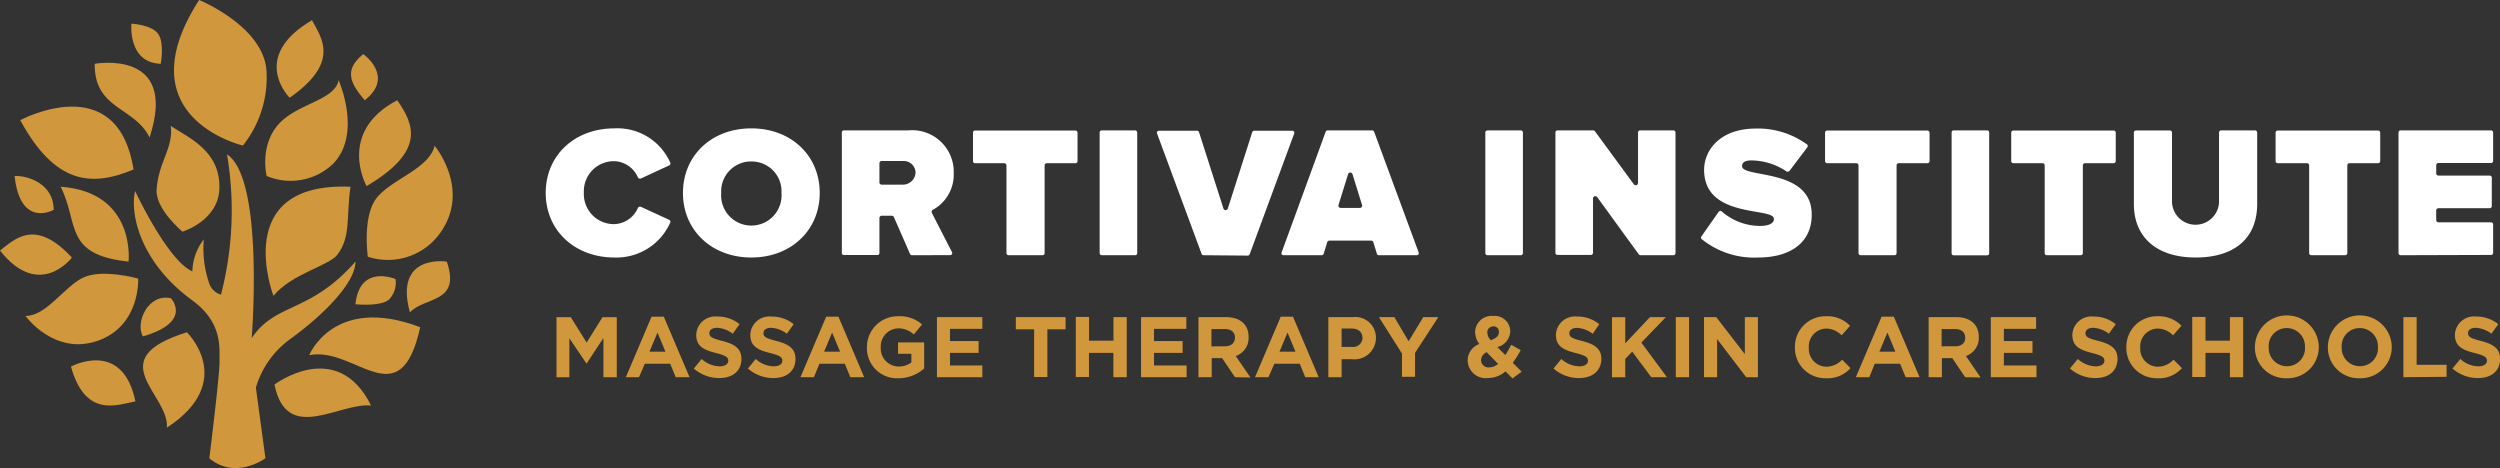 <svg xmlns="http://www.w3.org/2000/svg" viewBox="0 0 262.13 49.08"><rect x="0" y="0" width="262.13" height="49.08" fill="#333333" stroke="none"/><defs><style>.cls-1{fill:#d0973c;}.cls-2{fill:#fff;}</style></defs><title>logo-cortiva-massage-h</title><g id="Layer_2" data-name="Layer 2"><g id="Layer_1-2" data-name="Layer 1"><path class="cls-1" d="M63.27,39.55V35.44L61.5,38.13h0L59.7,35.47v4.09H58.35v-6.3h1.5l1.66,2.66,1.66-2.66h1.5v6.3Z"/><path class="cls-1" d="M70.85,39.55l-.58-1.41H67.61L67,39.55H65.62l2.7-6.35H69.6l2.7,6.35Zm-1.91-4.68-.84,2h1.67Z"/><path class="cls-1" d="M75.42,39.64a4,4,0,0,1-2.67-1l.82-1a2.89,2.89,0,0,0,1.88.77c.57,0,.91-.23.91-.59v0c0-.35-.22-.53-1.27-.8-1.27-.32-2.09-.68-2.09-1.93v0a2,2,0,0,1,2.21-1.9,3.64,3.64,0,0,1,2.34.8l-.72,1a3,3,0,0,0-1.64-.62c-.53,0-.81.24-.81.55v0c0,.41.27.55,1.36.83,1.28.33,2,.79,2,1.89v0C77.73,38.94,76.78,39.64,75.42,39.64Z"/><path class="cls-1" d="M81.09,39.64a4,4,0,0,1-2.67-1l.82-1a2.89,2.89,0,0,0,1.88.77c.57,0,.91-.23.91-.59v0c0-.35-.22-.53-1.27-.8-1.27-.32-2.09-.68-2.09-1.93v0a2,2,0,0,1,2.21-1.9,3.64,3.64,0,0,1,2.34.8l-.72,1a3,3,0,0,0-1.64-.62c-.53,0-.81.24-.81.55v0c0,.41.27.55,1.36.83,1.28.33,2,.79,2,1.89v0C83.4,38.94,82.45,39.64,81.09,39.64Z"/><path class="cls-1" d="M89.16,39.55l-.58-1.41H85.92l-.58,1.41H83.93l2.7-6.35h1.28l2.7,6.35Zm-1.91-4.68-.84,2h1.67Z"/><path class="cls-1" d="M94.21,39.66a3.15,3.15,0,0,1-3.31-3.24v0a3.23,3.23,0,0,1,3.3-3.26,3.46,3.46,0,0,1,2.48.86l-.87,1.05a2.32,2.32,0,0,0-1.65-.64,1.89,1.89,0,0,0-1.81,2v0a1.89,1.89,0,0,0,1.91,2A2.22,2.22,0,0,0,95.56,38v-.9h-1.4v-1.2H96.9v2.74A4.09,4.09,0,0,1,94.21,39.66Z"/><path class="cls-1" d="M98.24,39.55v-6.3H103v1.23H99.61v1.28h3V37h-3v1.32H103v1.23Z"/><path class="cls-1" d="M109.82,34.53v5h-1.39v-5h-1.92V33.25h5.22v1.28Z"/><path class="cls-1" d="M116.74,39.55V37h-2.56v2.53H112.8v-6.3h1.39v2.49h2.56V33.25h1.39v6.3Z"/><path class="cls-1" d="M119.64,39.55v-6.3h4.75v1.23H121v1.28h3V37h-3v1.32h3.42v1.23Z"/><path class="cls-1" d="M129.49,39.55l-1.35-2h-1.09v2h-1.39v-6.3h2.88c1.49,0,2.38.78,2.38,2.08v0a2,2,0,0,1-1.35,2l1.54,2.25Zm0-4.15c0-.59-.41-.9-1.09-.9h-1.38v1.81h1.4c.68,0,1.06-.36,1.06-.89Z"/><path class="cls-1" d="M136.86,39.55l-.58-1.41h-2.66L133,39.55h-1.41l2.7-6.35h1.28l2.7,6.35ZM135,34.87l-.84,2h1.67Z"/><path class="cls-1" d="M141.72,37.66h-1.05v1.89h-1.39v-6.3h2.58a2.16,2.16,0,0,1,2.41,2.18v0A2.25,2.25,0,0,1,141.72,37.66Zm1.14-2.21c0-.62-.43-1-1.12-1h-1.07v1.93h1.1a1,1,0,0,0,1.1-1Z"/><path class="cls-1" d="M148.37,37v2.51H147V37.07l-2.42-3.82h1.62l1.5,2.53,1.53-2.53h1.58Z"/><path class="cls-1" d="M158.59,39.68l-.73-.74a2.84,2.84,0,0,1-1.85.7,1.89,1.89,0,0,1-2.12-1.83,1.83,1.83,0,0,1,1.22-1.74,2.13,2.13,0,0,1-.44-1.27,1.73,1.73,0,0,1,1.91-1.67,1.62,1.62,0,0,1,1.77,1.59A1.75,1.75,0,0,1,157,36.39l.84.84c.21-.32.41-.69.61-1.08l1,.56a11.71,11.71,0,0,1-.83,1.33l.93.93Zm-2.71-2.75a.94.94,0,0,0-.59.84.78.78,0,0,0,.88.75,1.49,1.49,0,0,0,.91-.36Zm.68-2.7a.6.6,0,0,0-.61.65,1.13,1.13,0,0,0,.37.79c.55-.21.84-.44.84-.85A.55.55,0,0,0,156.56,34.22Z"/><path class="cls-1" d="M165.56,39.64a4,4,0,0,1-2.67-1l.82-1a2.89,2.89,0,0,0,1.88.77c.57,0,.91-.23.91-.59v0c0-.35-.22-.53-1.27-.8-1.27-.32-2.09-.68-2.09-1.93v0a2,2,0,0,1,2.21-1.9,3.64,3.64,0,0,1,2.34.8L167,35a3,3,0,0,0-1.64-.62c-.53,0-.81.24-.81.55v0c0,.41.27.55,1.36.83,1.28.33,2,.79,2,1.89v0C167.87,38.94,166.91,39.64,165.56,39.64Z"/><path class="cls-1" d="M173.14,39.55l-2-2.68-.73.76v1.93h-1.39v-6.3h1.39V36L173,33.25h1.67l-2.57,2.67,2.68,3.63Z"/><path class="cls-1" d="M175.71,39.55v-6.3h1.39v6.3Z"/><path class="cls-1" d="M183.09,39.55l-3.05-4v4h-1.37v-6.3h1.28l3,3.88V33.25h1.37v6.3Z"/><path class="cls-1" d="M191.43,39.66a3.18,3.18,0,0,1-3.23-3.24v0a3.2,3.2,0,0,1,3.29-3.26,3.25,3.25,0,0,1,2.49,1l-.88,1a2.32,2.32,0,0,0-1.61-.71,1.87,1.87,0,0,0-1.83,2v0a1.87,1.87,0,0,0,1.83,2,2.27,2.27,0,0,0,1.66-.74l.88.89A3.22,3.22,0,0,1,191.43,39.66Z"/><path class="cls-1" d="M199.81,39.55l-.58-1.41h-2.66L196,39.55h-1.41l2.7-6.35h1.28l2.7,6.35Zm-1.91-4.68-.84,2h1.67Z"/><path class="cls-1" d="M206.05,39.55l-1.35-2h-1.09v2h-1.39v-6.3h2.88c1.49,0,2.38.78,2.38,2.08v0a2,2,0,0,1-1.35,2l1.54,2.25Zm0-4.15c0-.59-.41-.9-1.09-.9h-1.38v1.81H205c.68,0,1.06-.36,1.06-.89Z"/><path class="cls-1" d="M208.74,39.55v-6.3h4.75v1.23h-3.38v1.28h3V37h-3v1.32h3.42v1.23Z"/><path class="cls-1" d="M219.71,39.64a4,4,0,0,1-2.67-1l.82-1a2.89,2.89,0,0,0,1.88.77c.57,0,.91-.23.91-.59v0c0-.35-.22-.53-1.27-.8-1.27-.32-2.09-.68-2.09-1.93v0a2,2,0,0,1,2.21-1.9,3.64,3.64,0,0,1,2.34.8l-.72,1a3,3,0,0,0-1.64-.62c-.53,0-.81.24-.81.55v0c0,.41.27.55,1.36.83,1.28.33,2,.79,2,1.89v0C222,38.94,221.07,39.64,219.71,39.64Z"/><path class="cls-1" d="M226.18,39.66a3.18,3.18,0,0,1-3.23-3.24v0a3.2,3.2,0,0,1,3.29-3.26,3.25,3.25,0,0,1,2.49,1l-.88,1a2.32,2.32,0,0,0-1.61-.71,1.87,1.87,0,0,0-1.83,2v0a1.87,1.87,0,0,0,1.83,2,2.27,2.27,0,0,0,1.66-.74l.88.89A3.22,3.22,0,0,1,226.18,39.66Z"/><path class="cls-1" d="M233.81,39.55V37h-2.56v2.53h-1.39v-6.3h1.39v2.49h2.56V33.25h1.39v6.3Z"/><path class="cls-1" d="M239.77,39.66a3.23,3.23,0,0,1-3.34-3.24v0a3.35,3.35,0,0,1,6.7,0v0A3.26,3.26,0,0,1,239.77,39.66Zm1.91-3.26a1.91,1.91,0,0,0-1.91-2,1.88,1.88,0,0,0-1.89,2v0a1.91,1.91,0,0,0,1.91,2,1.88,1.88,0,0,0,1.89-2Z"/><path class="cls-1" d="M247.42,39.66a3.23,3.23,0,0,1-3.34-3.24v0a3.35,3.35,0,0,1,6.7,0v0A3.26,3.26,0,0,1,247.42,39.66Zm1.91-3.26a1.91,1.91,0,0,0-1.91-2,1.88,1.88,0,0,0-1.89,2v0a1.91,1.91,0,0,0,1.91,2,1.88,1.88,0,0,0,1.89-2Z"/><path class="cls-1" d="M252,39.55v-6.3h1.39v5h3.14v1.26Z"/><path class="cls-1" d="M259.82,39.64a4,4,0,0,1-2.67-1l.82-1a2.89,2.89,0,0,0,1.88.77c.57,0,.91-.23.91-.59v0c0-.35-.22-.53-1.27-.8-1.27-.32-2.09-.68-2.09-1.93v0a2,2,0,0,1,2.21-1.9,3.64,3.64,0,0,1,2.34.8l-.72,1a3,3,0,0,0-1.64-.62c-.53,0-.81.24-.81.55v0c0,.41.27.55,1.36.83,1.28.33,2,.79,2,1.89v0C262.13,38.94,261.18,39.64,259.82,39.64Z"/><path class="cls-2" d="M64.43,27c-4.18,0-7.21-2.85-7.21-6.77s3-6.77,7.21-6.77a6.05,6.05,0,0,1,5.85,3.6.21.21,0,0,1,0,.16.22.22,0,0,1-.11.12l-3,1.39-.09,0a.22.22,0,0,1-.2-.14,2.8,2.8,0,0,0-2.46-1.69,3.15,3.15,0,0,0-3.2,3.3,3.15,3.15,0,0,0,3.2,3.3,2.8,2.8,0,0,0,2.46-1.69.22.22,0,0,1,.2-.14l.09,0,3,1.38a.22.22,0,0,1,.11.12.21.21,0,0,1,0,.16A6.17,6.17,0,0,1,64.43,27Z"/><path class="cls-2" d="M78.78,27c-4.15,0-7.17-2.85-7.17-6.77s3-6.77,7.17-6.77,7.17,2.85,7.17,6.77S82.93,27,78.78,27Zm0-10.07a3.13,3.13,0,0,0-3.16,3.3,3.17,3.17,0,1,0,6.32,0A3.13,3.13,0,0,0,78.78,16.93Z"/><path class="cls-2" d="M95.62,26.76a.21.21,0,0,1-.2-.13l-1.69-3.86a.24.24,0,0,0-.22-.15H92.45a.24.24,0,0,0-.24.24v3.67a.21.21,0,0,1-.21.21H88.48a.21.21,0,0,1-.21-.21V13.88a.21.21,0,0,1,.21-.21h6.77A4.36,4.36,0,0,1,100,18.16,4.2,4.2,0,0,1,97.81,22a.24.24,0,0,0-.1.33l2.11,4.11a.21.21,0,0,1-.19.31Zm-3.17-9.88a.24.24,0,0,0-.24.24v2a.24.24,0,0,0,.24.24h2.19A1.33,1.33,0,0,0,96,18.07a1.25,1.25,0,0,0-1.31-1.19Z"/><path class="cls-2" d="M105.74,26.76a.21.21,0,0,1-.21-.21v-9.2a.24.24,0,0,0-.24-.24h-3.06a.21.21,0,0,1-.21-.21v-3a.21.21,0,0,1,.21-.21h10.54a.21.21,0,0,1,.21.21v3a.21.21,0,0,1-.21.21h-3a.24.24,0,0,0-.24.24v9.2a.21.21,0,0,1-.21.21Z"/><rect class="cls-2" x="115.3" y="13.67" width="3.94" height="13.09" rx="0.21" ry="0.21"/><path class="cls-2" d="M126.19,26.76a.22.22,0,0,1-.2-.14L121.32,14a.21.21,0,0,1,.2-.29h4a.21.21,0,0,1,.2.15l2.56,8a.24.24,0,0,0,.46,0l2.56-8a.21.21,0,0,1,.2-.15h4a.21.21,0,0,1,.2.29l-4.67,12.66a.21.21,0,0,1-.2.14Z"/><path class="cls-2" d="M144.58,26.76a.21.21,0,0,1-.21-.15L144,25.4a.24.24,0,0,0-.23-.17h-4.38a.24.24,0,0,0-.23.17l-.37,1.21a.21.21,0,0,1-.21.15h-4a.21.21,0,0,1-.2-.29L139,13.81a.22.22,0,0,1,.2-.14h4.68a.22.22,0,0,1,.2.14l4.67,12.66a.21.21,0,0,1-.2.29Zm-3-8.67a.24.24,0,0,0-.23.17l-1,3.22a.24.24,0,0,0,.23.32h2a.24.24,0,0,0,.23-.32l-1-3.22A.24.24,0,0,0,141.58,18.09Z"/><rect class="cls-2" x="155.74" y="13.67" width="3.94" height="13.09" rx="0.21" ry="0.21"/><path class="cls-2" d="M172,26.76a.22.22,0,0,1-.17-.09l-4.36-6a.24.24,0,0,0-.19-.1.24.24,0,0,0-.25.24v5.71a.22.22,0,0,1-.21.21h-3.51a.22.22,0,0,1-.22-.21V13.88a.22.22,0,0,1,.22-.21h3.75a.22.22,0,0,1,.17.09l4.08,5.56a.24.24,0,0,0,.19.1.24.24,0,0,0,.25-.24V13.88a.22.22,0,0,1,.21-.21h3.51a.22.22,0,0,1,.21.21V26.55a.22.22,0,0,1-.21.21Z"/><path class="cls-2" d="M184.34,27a8.74,8.74,0,0,1-5.93-1.94.22.22,0,0,1,0-.29l1.8-2.57a.21.21,0,0,1,.17-.09.22.22,0,0,1,.15.06,6.13,6.13,0,0,0,4,1.52c.92,0,1.47-.27,1.47-.72s-.79-.57-1.88-.76c-2.17-.38-5.44-.95-5.44-4.4,0-2.09,1.7-4.33,5.43-4.33a8.74,8.74,0,0,1,5.38,1.68.22.22,0,0,1,0,.3l-1.85,2.45a.21.21,0,0,1-.17.08.22.22,0,0,1-.13,0,6.67,6.67,0,0,0-3.68-1.17c-.69,0-1,.19-1,.61s.81.58,1.92.79c2.14.41,5.38,1,5.38,4.26C190,25.3,187.88,27,184.34,27Z"/><path class="cls-2" d="M195.08,26.76a.22.22,0,0,1-.21-.21v-9.2a.24.24,0,0,0-.24-.24h-3.06a.22.22,0,0,1-.21-.21v-3a.22.22,0,0,1,.21-.21H202.1a.22.22,0,0,1,.22.21v3a.22.22,0,0,1-.22.21h-3a.24.24,0,0,0-.24.24v9.2a.22.22,0,0,1-.21.21Z"/><path class="cls-2" d="M204.84,13.67h3.52a.21.21,0,0,1,.21.21V26.55a.22.22,0,0,1-.22.22h-3.51a.21.21,0,0,1-.21-.21V13.88A.21.21,0,0,1,204.84,13.67Z"/><path class="cls-2" d="M214.6,26.76a.22.22,0,0,1-.21-.21v-9.2a.24.24,0,0,0-.24-.24h-3.06a.22.22,0,0,1-.21-.21v-3a.22.22,0,0,1,.21-.21h10.54a.22.22,0,0,1,.21.21v3a.22.22,0,0,1-.21.21h-3a.24.24,0,0,0-.24.24v9.2a.22.22,0,0,1-.21.21Z"/><path class="cls-2" d="M230.22,27c-4.06,0-6.48-2.1-6.48-5.61v-7.5a.22.22,0,0,1,.22-.21h3.57a.22.22,0,0,1,.21.21v7.36a2.47,2.47,0,0,0,4.93,0V13.88a.22.22,0,0,1,.21-.21h3.57a.22.22,0,0,1,.22.21v7.48C236.68,24.95,234.33,27,230.22,27Z"/><path class="cls-2" d="M242.34,26.76a.22.22,0,0,1-.22-.21v-9.2a.24.24,0,0,0-.24-.24h-3.06a.22.22,0,0,1-.22-.21v-3a.22.22,0,0,1,.22-.21h10.54a.22.22,0,0,1,.21.21v3a.22.22,0,0,1-.21.21h-3a.24.24,0,0,0-.24.24v9.2a.22.22,0,0,1-.21.21Z"/><path class="cls-2" d="M251.7,26.76a.22.22,0,0,1-.21-.21V13.88a.22.22,0,0,1,.21-.21h9.5a.22.22,0,0,1,.21.21v3a.22.22,0,0,1-.21.21h-5.52a.24.24,0,0,0-.24.24v.84a.24.24,0,0,0,.24.24h5.38a.22.22,0,0,1,.21.21v3a.22.22,0,0,1-.21.21h-5.38a.24.24,0,0,0-.24.24v1a.24.24,0,0,0,.24.24h5.52a.22.22,0,0,1,.21.21v3a.22.22,0,0,1-.21.21Z"/><path class="cls-1" d="M10.22,35.74c-4.53,1.57-7.55-2.61-7.55-2.61,2.19,0,4-3,6-4s5.82.08,5.82.08S14.75,34.18,10.22,35.74Z"/><path class="cls-1" d="M14,17.77c-4.5,1.9-8.27,1.46-11.88-5.17C2.13,12.6,12.32,7.09,14,17.77Z"/><path class="cls-1" d="M13.78,2.48s2.13.11,2.81,1.08.26,3.13.26,3.13C13.37,6.57,13.78,2.48,13.78,2.48Z"/><path class="cls-1" d="M9.93,6.69s8.84-1.63,5.75,7.73C14.13,11.19,9.87,11.51,9.93,6.69Z"/><path class="cls-1" d="M38.91,42.52c-3.33-.34-8.87,4.09-10.13-2.2C28.78,40.32,35.34,35.35,38.91,42.52Z"/><path class="cls-1" d="M14.2,42.09c-1.82.3-5.21,1.86-6.76-3.65C7.44,38.44,12.84,35.49,14.2,42.09Z"/><path class="cls-1" d="M32.71,2.12c1,1.85,3,4.41-2.34,8.13C30.37,10.25,26.09,6,32.71,2.12Z"/><path class="cls-1" d="M17.5,44.84c.26-3.52-7-7.17,2.09-10C19.58,34.8,24.91,40,17.5,44.84Z"/><path class="cls-1" d="M41.65,10.51c1.78,2.55,3,5.33-3.21,9C38.44,19.56,35.26,13.85,41.65,10.51Z"/><path class="cls-1" d="M0,26.27c1.56-1.2,3.69-3.43,7.54.74C7.54,27,4.14,31.51,0,26.27Z"/><path class="cls-1" d="M32.42,37.24S35,30.86,44.06,34.31C41.94,43.9,37.24,36.27,32.42,37.24Z"/><path class="cls-1" d="M41.47,29.26a2.52,2.52,0,0,1-.75,2.21c-1,.69-3.45.43-3.45.43C37.71,27.65,41.47,29.26,41.47,29.26Z"/><path class="cls-1" d="M34.93,17.17C38,14,35.5,8.4,35.5,8.4c-.34,2-3.92,2.41-5.94,4.27-2.47,2.28-1.6,5.78-1.6,5.78A6.44,6.44,0,0,0,34.93,17.17Z"/><path class="cls-1" d="M46.33,24.17c2.94-4.47-.76-8.89-.76-8.89-.56,2.38-4.37,3.45-6,5.38s-1,6.26-1,6.26A6.74,6.74,0,0,0,46.33,24.17Z"/><path class="cls-1" d="M23,19.86c-.16,3.31-3.87,4.43-3.87,4.43s-2.84-2.36-2.71-4.4c.18-2.89,1.78-4.36,1.49-6.68C19.76,14.44,23.18,15.82,23,19.86Z"/><path class="cls-1" d="M13.48,27.43c-6.83-.72-5.18-4-7.12-7.85C14.29,20.14,13.48,27.43,13.48,27.43Z"/><path class="cls-1" d="M46.85,27.43c1.51,4.42-2.35,3.65-3.87,5.33C41.27,26.55,46.85,27.43,46.85,27.43Z"/><path class="cls-1" d="M25.47,15.26S12.94,12.34,20.88,0c0,0,6.93,2.82,7.07,7.61A11.43,11.43,0,0,1,25.47,15.26Z"/><path class="cls-1" d="M5.63,22s-3.5,2-4.1-3.55C3,18.4,5.63,19.31,5.63,22Z"/><path class="cls-1" d="M38.09,5.67s3.35,2.36.15,4.84C36.75,8.76,36,7.35,38.09,5.67Z"/><path class="cls-1" d="M17.92,31.27s2.35,2.46-2.93,4C14.15,33.85,15.52,30.73,17.92,31.27Z"/><path class="cls-1" d="M36.75,19.58c-.46,3.11.07,5.23-1.37,7.12-.9,1.18-4.81,2-6.71,4.32C28.67,31,24.07,19.05,36.75,19.58Z"/><path class="cls-1" d="M37.27,27.43c0,2.25-3.4,5.63-6.85,8.13a9.64,9.64,0,0,0-3.59,5.08l1,7.41s-3.13,2.31-5.88,0c0,0,1.09-8.74,1.07-10.16s.33-4.06-2.85-6.39c-5.68-4.15-6.53-9.33-6-11.47,0,0,3.4,7.3,6,8.42a5.68,5.68,0,0,1,1.2-3.35,11.28,11.28,0,0,0,.56,4.6,1.82,1.82,0,0,0,1.24,1.19,35.12,35.12,0,0,0,.63-14.71c3.94,2.58,2.59,19.27,2.59,19.27C28.94,31.67,32.48,32.89,37.27,27.43Z"/></g></g></svg>